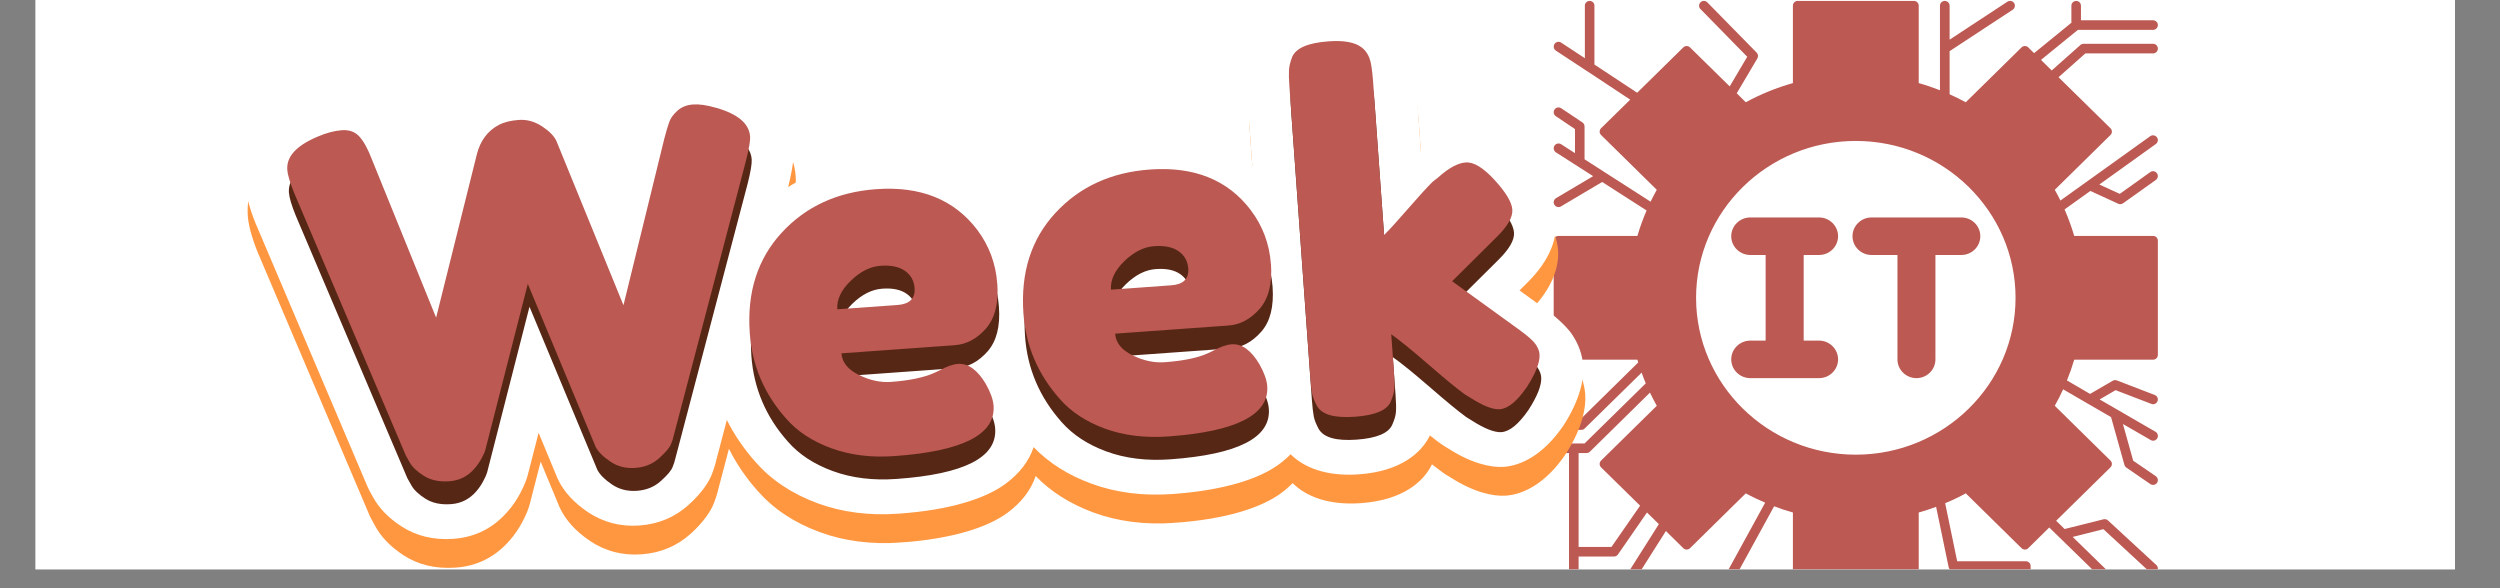 <svg xmlns="http://www.w3.org/2000/svg" xmlns:xlink="http://www.w3.org/1999/xlink" width="170" zoomAndPan="magnify" viewBox="0 0 127.5 30" height="40" preserveAspectRatio="xMidYMid meet" version="1.0"><rect x="0" y="0" width="127.5" height="30" fill="#808080" stroke="none"/><defs><clipPath id="25f1606d15"><path d="M 1.816 0 L 125.203 0 L 125.203 29.031 L 1.816 29.031 Z M 1.816 0 " clip-rule="nonzero"/></clipPath><clipPath id="302d8f849c"><path d="M 79.203 0 L 110.41 0 L 110.41 29.031 L 79.203 29.031 Z M 79.203 0 " clip-rule="nonzero"/></clipPath><clipPath id="458b454bce"><path d="M 12 2 L 81 2 L 81 29 L 12 29 Z M 12 2 " clip-rule="nonzero"/></clipPath><clipPath id="bc6f32c192"><path d="M 12.121 4.625 L 79.449 -0.207 L 81.266 25.129 L 13.941 29.961 Z M 12.121 4.625 " clip-rule="nonzero"/></clipPath><clipPath id="2efb1d33e8"><path d="M 12.121 4.625 L 79.449 -0.207 L 81.266 25.129 L 13.941 29.961 Z M 12.121 4.625 " clip-rule="nonzero"/></clipPath><clipPath id="735857fdd8"><path d="M 12.121 4.625 L 79.449 -0.207 L 81.266 25.129 L 13.941 29.961 Z M 12.121 4.625 " clip-rule="nonzero"/></clipPath><clipPath id="ee5f674d0c"><path d="M 12 0 L 81 0 L 81 28 L 12 28 Z M 12 0 " clip-rule="nonzero"/></clipPath><clipPath id="c9058bce3c"><path d="M 12.121 4.625 L 79.449 -0.207 L 81.266 25.129 L 13.941 29.961 Z M 12.121 4.625 " clip-rule="nonzero"/></clipPath><clipPath id="6ec5261210"><path d="M 12.121 4.625 L 79.449 -0.207 L 81.266 25.129 L 13.941 29.961 Z M 12.121 4.625 " clip-rule="nonzero"/></clipPath><clipPath id="393f87e8c9"><path d="M 12.121 4.625 L 79.449 -0.207 L 81.266 25.129 L 13.941 29.961 Z M 12.121 4.625 " clip-rule="nonzero"/></clipPath><clipPath id="9222cf6327"><path d="M 14 3 L 79 3 L 79 26 L 14 26 Z M 14 3 " clip-rule="nonzero"/></clipPath><clipPath id="35cc72e835"><path d="M 12.121 4.625 L 79.449 -0.207 L 81.266 25.129 L 13.941 29.961 Z M 12.121 4.625 " clip-rule="nonzero"/></clipPath><clipPath id="6a0bb547e9"><path d="M 12.121 4.625 L 79.449 -0.207 L 81.266 25.129 L 13.941 29.961 Z M 12.121 4.625 " clip-rule="nonzero"/></clipPath><clipPath id="43c1c2d310"><path d="M 12.121 4.625 L 79.449 -0.207 L 81.266 25.129 L 13.941 29.961 Z M 12.121 4.625 " clip-rule="nonzero"/></clipPath><clipPath id="624fcfea7b"><path d="M 14 2 L 79 2 L 79 25 L 14 25 Z M 14 2 " clip-rule="nonzero"/></clipPath><clipPath id="5b46f82b53"><path d="M 12.121 4.625 L 79.449 -0.207 L 81.266 25.129 L 13.941 29.961 Z M 12.121 4.625 " clip-rule="nonzero"/></clipPath><clipPath id="c47680fdc1"><path d="M 12.121 4.625 L 79.449 -0.207 L 81.266 25.129 L 13.941 29.961 Z M 12.121 4.625 " clip-rule="nonzero"/></clipPath><clipPath id="30a69cb880"><path d="M 12.121 4.625 L 79.449 -0.207 L 81.266 25.129 L 13.941 29.961 Z M 12.121 4.625 " clip-rule="nonzero"/></clipPath></defs><g clip-path="url(#25f1606d15)"><path fill="#ffffff" d="M 1.816 0 L 125.203 0 L 125.203 29.031 L 1.816 29.031 Z M 1.816 0 " fill-opacity="1" fill-rule="nonzero"/><path fill="#ffffff" d="M 1.816 0 L 125.203 0 L 125.203 29.031 L 1.816 29.031 Z M 1.816 0 " fill-opacity="1" fill-rule="nonzero"/></g><g clip-path="url(#302d8f849c)"><path fill="#bc5952" d="M 109.809 2.723 C 109.941 2.723 110.051 2.613 110.051 2.477 C 110.051 2.344 109.941 2.234 109.809 2.234 L 106.262 2.234 C 106.203 2.234 106.145 2.254 106.098 2.297 L 104.637 3.594 L 104.09 3.055 L 105.973 1.523 L 109.809 1.523 C 109.941 1.523 110.051 1.414 110.051 1.277 C 110.051 1.145 109.941 1.035 109.809 1.035 L 106.129 1.035 L 106.129 0.289 C 106.129 0.156 106.02 0.047 105.887 0.047 C 105.75 0.047 105.641 0.156 105.641 0.289 L 105.641 1.16 L 103.738 2.711 L 103.441 2.418 C 103.348 2.324 103.195 2.324 103.098 2.418 L 100.254 5.215 C 99.984 5.066 99.707 4.934 99.43 4.809 L 99.43 2.609 L 102.648 0.496 C 102.762 0.422 102.793 0.27 102.719 0.156 C 102.645 0.043 102.492 0.012 102.379 0.086 L 99.43 2.023 L 99.43 0.289 C 99.43 0.156 99.32 0.047 99.184 0.047 C 99.047 0.047 98.938 0.156 98.938 0.289 L 98.938 4.602 C 98.582 4.465 98.223 4.34 97.855 4.238 L 97.855 0.289 C 97.855 0.156 97.746 0.047 97.609 0.047 L 91.68 0.047 C 91.547 0.047 91.438 0.156 91.438 0.289 L 91.438 4.238 C 90.602 4.473 89.797 4.801 89.035 5.215 L 88.574 4.758 L 89.625 2.98 C 89.68 2.887 89.668 2.762 89.59 2.684 L 87.074 0.121 C 86.98 0.023 86.824 0.02 86.727 0.117 C 86.629 0.211 86.629 0.363 86.723 0.461 L 89.109 2.895 L 88.215 4.406 L 86.191 2.418 C 86.098 2.324 85.945 2.324 85.848 2.418 L 83.496 4.73 L 81.316 3.293 L 81.316 0.289 C 81.316 0.156 81.207 0.047 81.07 0.047 C 80.938 0.047 80.828 0.156 80.828 0.289 L 80.828 2.969 L 79.617 2.172 C 79.504 2.098 79.355 2.129 79.281 2.242 C 79.207 2.355 79.238 2.508 79.348 2.582 L 80.934 3.625 C 80.934 3.625 80.934 3.625 80.938 3.625 L 83.141 5.082 L 81.656 6.539 C 81.609 6.586 81.582 6.648 81.582 6.715 C 81.582 6.777 81.609 6.84 81.656 6.887 L 84.496 9.68 C 84.387 9.879 84.281 10.078 84.18 10.285 L 80.812 8.125 L 80.812 6.449 C 80.812 6.367 80.773 6.293 80.707 6.246 L 79.621 5.52 C 79.508 5.445 79.355 5.473 79.281 5.586 C 79.207 5.699 79.234 5.852 79.348 5.926 L 80.324 6.582 L 80.324 7.812 L 79.617 7.355 C 79.504 7.285 79.352 7.316 79.277 7.43 C 79.207 7.543 79.238 7.695 79.352 7.77 L 81.25 8.984 L 79.359 10.105 C 79.242 10.176 79.203 10.324 79.273 10.441 C 79.32 10.52 79.402 10.562 79.484 10.562 C 79.527 10.562 79.57 10.551 79.609 10.527 L 81.711 9.281 L 83.977 10.734 C 83.793 11.156 83.637 11.59 83.508 12.031 L 79.484 12.031 C 79.348 12.031 79.238 12.141 79.238 12.273 L 79.238 18.102 C 79.238 18.234 79.348 18.344 79.484 18.344 L 83.508 18.344 C 83.52 18.391 83.535 18.438 83.551 18.484 L 80.551 21.434 L 79.484 21.434 C 79.348 21.434 79.238 21.543 79.238 21.68 C 79.238 21.812 79.348 21.922 79.484 21.922 L 80.648 21.922 C 80.715 21.922 80.777 21.898 80.82 21.852 L 83.723 19.004 C 83.789 19.188 83.859 19.371 83.934 19.551 L 80.812 22.617 L 79.484 22.617 C 79.348 22.617 79.238 22.727 79.238 22.863 C 79.238 22.996 79.348 23.105 79.484 23.105 L 80.02 23.105 L 80.02 30.086 C 80.02 30.219 80.129 30.328 80.262 30.328 C 80.398 30.328 80.508 30.219 80.508 30.086 L 80.508 28.383 L 82.312 28.383 C 82.395 28.383 82.469 28.344 82.516 28.277 L 83.996 26.137 L 84.602 26.73 L 82.562 29.953 C 82.492 30.066 82.527 30.219 82.641 30.289 C 82.68 30.316 82.727 30.328 82.77 30.328 C 82.852 30.328 82.93 30.289 82.977 30.215 L 84.961 27.082 L 85.848 27.957 C 85.945 28.051 86.098 28.051 86.191 27.957 L 89.035 25.16 C 89.355 25.336 89.688 25.492 90.023 25.637 L 87.648 29.969 C 87.582 30.086 87.629 30.234 87.746 30.301 C 87.781 30.32 87.824 30.328 87.863 30.328 C 87.949 30.328 88.031 30.281 88.078 30.203 L 90.48 25.82 C 90.793 25.941 91.113 26.047 91.438 26.137 L 91.438 30.086 C 91.438 30.219 91.547 30.328 91.68 30.328 L 97.609 30.328 C 97.746 30.328 97.855 30.219 97.855 30.086 L 97.855 26.137 C 98.152 26.055 98.449 25.957 98.742 25.848 L 99.379 28.918 C 99.402 29.031 99.504 29.113 99.617 29.113 L 103.074 29.113 L 103.074 30.086 C 103.074 30.219 103.184 30.328 103.32 30.328 C 103.453 30.328 103.562 30.219 103.562 30.086 L 103.562 28.867 C 103.562 28.734 103.453 28.625 103.32 28.625 L 99.816 28.625 L 99.203 25.664 C 99.562 25.516 99.914 25.348 100.254 25.16 L 103.098 27.957 C 103.195 28.051 103.348 28.051 103.441 27.957 L 104.512 26.902 L 107.961 30.262 C 108.008 30.305 108.07 30.328 108.133 30.328 C 108.195 30.328 108.258 30.305 108.309 30.254 C 108.402 30.16 108.398 30.004 108.301 29.91 L 105.707 27.383 L 107.273 26.988 L 109.641 29.176 C 109.688 29.219 109.746 29.238 109.805 29.238 C 109.871 29.238 109.938 29.215 109.988 29.16 C 110.078 29.062 110.07 28.906 109.973 28.816 L 107.508 26.543 C 107.445 26.484 107.363 26.465 107.281 26.484 L 105.297 26.98 L 104.863 26.559 L 107.633 23.836 C 107.68 23.789 107.707 23.727 107.707 23.66 C 107.707 23.598 107.68 23.535 107.633 23.488 L 104.793 20.695 C 104.949 20.422 105.09 20.145 105.219 19.855 L 107.664 21.273 L 108.348 23.715 C 108.363 23.77 108.398 23.816 108.445 23.848 L 109.668 24.688 C 109.711 24.719 109.758 24.73 109.805 24.73 C 109.883 24.73 109.961 24.695 110.008 24.625 C 110.086 24.516 110.055 24.363 109.945 24.285 L 108.793 23.496 L 108.27 21.625 L 109.684 22.441 C 109.723 22.465 109.766 22.477 109.805 22.477 C 109.891 22.477 109.973 22.434 110.02 22.355 C 110.086 22.238 110.047 22.086 109.93 22.02 L 107.992 20.898 L 107.082 20.371 L 107.895 19.898 L 109.719 20.598 C 109.746 20.609 109.777 20.617 109.805 20.617 C 109.906 20.617 109.996 20.555 110.035 20.457 C 110.082 20.332 110.02 20.191 109.895 20.145 L 107.961 19.402 C 107.891 19.375 107.812 19.383 107.75 19.418 L 106.594 20.09 L 105.414 19.402 C 105.555 19.059 105.68 18.703 105.785 18.344 L 109.809 18.344 C 109.941 18.344 110.051 18.234 110.051 18.102 L 110.051 12.273 C 110.051 12.141 109.941 12.031 109.809 12.031 L 105.785 12.031 C 105.648 11.57 105.484 11.117 105.293 10.68 L 106.609 9.738 L 108.031 10.391 C 108.066 10.406 108.102 10.414 108.133 10.414 C 108.184 10.414 108.234 10.398 108.277 10.367 L 109.949 9.176 C 110.059 9.098 110.082 8.945 110.004 8.836 C 109.926 8.723 109.773 8.699 109.664 8.777 L 108.109 9.887 L 107.066 9.41 L 109.949 7.344 C 110.059 7.266 110.082 7.113 110.004 7.004 C 109.926 6.895 109.773 6.867 109.664 6.945 L 105.082 10.227 C 104.992 10.043 104.895 9.859 104.793 9.68 L 107.633 6.887 C 107.68 6.84 107.707 6.777 107.707 6.715 C 107.707 6.648 107.68 6.586 107.633 6.539 L 104.984 3.938 L 106.355 2.723 Z M 102.793 15.188 C 102.793 19.598 99.137 23.188 94.645 23.188 C 90.152 23.188 86.5 19.598 86.5 15.188 C 86.5 10.777 90.152 7.188 94.645 7.188 C 99.137 7.188 102.793 10.777 102.793 15.188 Z M 82.184 27.895 L 80.508 27.895 L 80.508 23.105 L 80.914 23.105 C 80.977 23.105 81.039 23.082 81.086 23.035 L 84.148 20.023 C 84.258 20.254 84.375 20.477 84.496 20.695 L 81.656 23.488 C 81.609 23.535 81.582 23.598 81.582 23.66 C 81.582 23.727 81.609 23.789 81.656 23.836 L 83.645 25.789 Z M 82.184 27.895 " fill-opacity="1" fill-rule="nonzero"/></g><path fill="#bc5952" d="M 95.449 11.09 C 94.914 11.09 94.477 11.52 94.477 12.047 C 94.477 12.574 94.914 13.004 95.449 13.004 L 96.77 13.004 L 96.77 18.328 C 96.77 18.855 97.203 19.285 97.738 19.285 C 98.273 19.285 98.707 18.855 98.707 18.328 L 98.707 13.004 L 100.027 13.004 C 100.562 13.004 100.996 12.574 100.996 12.047 C 100.996 11.52 100.562 11.09 100.027 11.09 Z M 95.449 11.09 " fill-opacity="1" fill-rule="nonzero"/><path fill="#bc5952" d="M 92.773 13.004 C 93.305 13.004 93.742 12.574 93.742 12.047 C 93.742 11.52 93.305 11.09 92.773 11.09 L 89.266 11.09 C 88.73 11.09 88.293 11.52 88.293 12.047 C 88.293 12.574 88.73 13.004 89.266 13.004 L 90.047 13.004 L 90.047 17.371 L 89.266 17.371 C 88.73 17.371 88.293 17.801 88.293 18.328 C 88.293 18.855 88.73 19.285 89.266 19.285 L 92.773 19.285 C 93.305 19.285 93.742 18.855 93.742 18.328 C 93.742 17.801 93.305 17.371 92.773 17.371 L 91.988 17.371 L 91.988 13.004 Z M 92.773 13.004 " fill-opacity="1" fill-rule="nonzero"/><g clip-path="url(#458b454bce)"><g clip-path="url(#bc6f32c192)"><g clip-path="url(#2efb1d33e8)"><g clip-path="url(#735857fdd8)"><path fill="#ff9740" d="M 63.973 9.922 C 62.555 8.938 60.785 8.492 58.645 8.648 C 56.07 8.832 53.992 9.82 52.391 11.562 C 52.117 11.855 51.871 12.164 51.648 12.484 C 50.043 10.43 47.746 9.43 44.691 9.648 C 43.02 9.77 41.559 10.227 40.301 11.012 L 40.312 10.965 C 40.312 10.957 40.316 10.949 40.316 10.941 C 40.555 9.992 40.609 9.34 40.582 9.008 C 40.484 7.625 39.594 6.242 37.262 5.574 C 36.52 5.359 35.879 5.293 35.344 5.332 C 34.484 5.391 33.797 5.707 33.246 6.207 C 32.73 6.68 32.422 7.176 32.25 7.645 C 32.168 7.875 32.059 8.227 31.934 8.699 C 31.93 8.715 31.926 8.727 31.922 8.742 L 31.438 10.727 L 30.551 8.559 C 30.539 8.531 30.527 8.504 30.516 8.48 C 30.266 7.926 29.789 7.324 28.977 6.789 C 28.176 6.27 27.332 6.055 26.453 6.117 C 25.68 6.172 25.07 6.359 24.598 6.609 C 23.473 7.203 22.707 8.168 22.363 9.539 L 21.902 11.383 L 21.152 9.535 C 20.832 8.695 20.461 8.094 20.109 7.699 C 19.449 6.957 18.57 6.559 17.434 6.641 C 16.84 6.684 16.184 6.844 15.473 7.152 C 13.23 8.117 12.535 9.617 12.637 11.012 C 12.668 11.426 12.812 12.059 13.152 12.891 C 13.156 12.898 13.16 12.906 13.164 12.918 L 18.848 26.289 C 18.879 26.355 18.91 26.426 18.949 26.488 L 19.145 26.848 C 19.418 27.348 19.883 27.871 20.613 28.34 C 21.32 28.789 22.188 29.023 23.234 28.949 C 24.348 28.871 25.277 28.398 26.02 27.531 C 26.262 27.25 26.469 26.945 26.645 26.613 C 26.859 26.207 26.973 25.891 27.027 25.676 C 27.039 25.625 27.223 24.914 27.574 23.543 L 28.531 25.852 C 28.555 25.91 28.582 25.965 28.613 26.02 C 28.883 26.539 29.348 27.09 30.094 27.59 C 30.855 28.102 31.73 28.34 32.719 28.27 C 33.711 28.199 34.539 27.836 35.223 27.223 C 35.902 26.609 36.242 26.066 36.387 25.715 C 36.504 25.426 36.582 25.176 36.629 24.965 L 37.176 22.887 C 37.551 23.641 38.035 24.352 38.629 25.023 C 39.422 25.93 40.477 26.652 41.816 27.141 C 43.047 27.594 44.426 27.777 45.957 27.668 C 48.594 27.477 50.383 26.891 51.391 26.145 C 52.113 25.609 52.582 24.98 52.82 24.277 C 53.582 25.066 54.562 25.695 55.773 26.141 C 57.004 26.59 58.383 26.777 59.914 26.664 C 62.551 26.477 64.34 25.887 65.348 25.141 C 65.562 24.984 65.754 24.816 65.926 24.641 C 66.59 25.297 67.707 25.781 69.414 25.66 C 71.523 25.508 72.598 24.582 73.031 23.68 C 73.25 23.852 73.438 23.996 73.594 24.109 C 73.641 24.141 73.688 24.176 73.738 24.203 L 73.969 24.344 C 75.176 25.117 76.16 25.324 76.805 25.277 C 77.668 25.215 78.797 24.691 79.824 23.199 C 79.836 23.176 79.852 23.156 79.863 23.137 C 80.676 21.867 80.898 20.824 80.848 20.117 C 80.809 19.602 80.641 19.055 80.27 18.512 C 80.07 18.223 79.648 17.77 78.93 17.242 C 78.926 17.242 78.922 17.238 78.918 17.234 L 77.602 16.281 L 78.004 15.883 C 79.211 14.695 79.52 13.555 79.461 12.742 C 79.41 12.051 79.031 11.035 77.98 9.887 C 76.777 8.574 75.602 8.227 74.754 8.285 C 74.129 8.332 73.375 8.586 72.57 9.184 L 72.355 6.203 C 72.332 5.84 72.297 5.559 72.266 5.363 C 72.125 4.16 71.59 3.348 70.867 2.824 C 70.219 2.348 69.203 2.004 67.75 2.109 C 65.555 2.266 64.465 3.27 64.055 4.242 C 64.043 4.27 64.031 4.297 64.02 4.324 C 63.828 4.832 63.742 5.277 63.723 5.656 C 63.707 5.91 63.711 6.293 63.746 6.797 Z M 32.363 24.012 L 32.383 23.977 L 32.379 23.98 C 32.379 23.988 32.371 24 32.363 24.012 L 32.359 24.023 C 32.359 24.02 32.363 24.016 32.363 24.012 Z M 32.363 23.879 C 32.355 23.887 32.352 23.891 32.344 23.898 L 32.336 23.906 L 32.328 23.918 C 32.328 23.918 32.332 23.91 32.336 23.906 L 32.363 23.883 Z M 33.645 19.164 L 32.418 23.828 L 32.418 23.832 L 30.617 19.508 C 31.031 19.836 31.562 20.012 32.117 19.969 C 32.727 19.926 33.273 19.625 33.645 19.164 Z M 22.805 24.441 L 20.926 20.023 C 21.355 20.43 21.945 20.652 22.559 20.605 C 23.125 20.566 23.633 20.309 24 19.906 L 22.836 24.457 L 22.824 24.48 Z M 68.699 14.938 C 68.91 15.531 69.367 16.016 69.969 16.25 C 70.707 16.535 71.539 16.395 72.141 15.887 C 72.059 16.152 72.027 16.434 72.051 16.715 C 72.066 16.93 72.113 17.137 72.191 17.336 C 71.523 16.949 70.699 16.941 70.027 17.332 C 69.477 17.652 69.102 18.191 68.977 18.801 Z M 54.738 16.004 C 54.539 16.609 54.473 17.289 54.523 18.035 C 54.562 18.574 54.68 19.082 54.875 19.562 L 54.855 19.375 C 54.828 18.984 54.902 18.605 55.059 18.273 C 54.828 17.949 54.676 17.559 54.648 17.133 C 54.621 16.758 54.648 16.383 54.738 16.004 Z M 40.781 17.008 C 40.582 17.613 40.516 18.293 40.57 19.035 C 40.609 19.574 40.727 20.086 40.918 20.562 L 40.898 20.379 C 40.871 19.984 40.945 19.609 41.102 19.277 C 40.871 18.953 40.723 18.562 40.691 18.133 C 40.664 17.762 40.691 17.383 40.781 17.008 Z M 26.633 10.539 L 26.645 10.539 C 26.645 10.539 28.457 14.973 28.457 14.973 C 28.035 14.621 27.488 14.434 26.918 14.477 C 26.336 14.516 25.812 14.789 25.445 15.211 L 26.586 10.633 C 26.594 10.602 26.59 10.57 26.602 10.547 Z M 26.633 10.539 " fill-opacity="1" fill-rule="evenodd"/></g></g></g></g><g clip-path="url(#ee5f674d0c)"><g clip-path="url(#c9058bce3c)"><g clip-path="url(#6ec5261210)"><g clip-path="url(#393f87e8c9)"><path fill="#ffffff" d="M 63.867 8.453 C 62.449 7.465 60.68 7.023 58.539 7.176 C 55.965 7.359 53.887 8.352 52.285 10.09 C 52.012 10.383 51.766 10.691 51.543 11.012 C 49.938 8.961 47.641 7.961 44.586 8.18 C 42.914 8.297 41.453 8.758 40.195 9.539 L 40.207 9.496 C 40.207 9.488 40.211 9.48 40.211 9.473 C 40.449 8.52 40.504 7.871 40.477 7.535 C 40.379 6.156 39.488 4.77 37.156 4.105 C 36.414 3.887 35.773 3.82 35.238 3.859 C 34.379 3.922 33.691 4.238 33.141 4.738 C 32.625 5.211 32.316 5.707 32.145 6.176 C 32.062 6.402 31.953 6.754 31.828 7.23 C 31.824 7.242 31.82 7.258 31.816 7.27 L 31.332 9.258 L 30.445 7.086 C 30.434 7.062 30.422 7.035 30.41 7.008 C 30.16 6.453 29.684 5.852 28.871 5.32 C 28.07 4.797 27.227 4.586 26.348 4.648 C 25.574 4.703 24.965 4.891 24.492 5.141 C 23.367 5.734 22.602 6.695 22.258 8.07 L 21.797 9.91 L 21.047 8.062 C 20.727 7.223 20.355 6.625 20.004 6.227 C 19.344 5.484 18.465 5.09 17.328 5.172 C 16.734 5.215 16.078 5.375 15.367 5.68 C 13.121 6.645 12.43 8.145 12.531 9.539 C 12.562 9.953 12.707 10.586 13.047 11.422 C 13.051 11.43 13.055 11.438 13.059 11.445 L 18.742 24.816 C 18.773 24.887 18.805 24.953 18.84 25.02 L 19.039 25.379 C 19.312 25.875 19.777 26.402 20.508 26.867 C 21.215 27.316 22.082 27.555 23.129 27.48 C 24.242 27.398 25.172 26.93 25.914 26.059 C 26.156 25.781 26.363 25.477 26.539 25.141 C 26.754 24.738 26.867 24.418 26.922 24.203 C 26.934 24.152 27.117 23.445 27.469 22.074 L 28.426 24.379 C 28.449 24.438 28.477 24.496 28.508 24.551 C 28.777 25.07 29.242 25.621 29.988 26.121 C 30.75 26.629 31.625 26.871 32.613 26.801 C 33.605 26.727 34.434 26.367 35.117 25.75 C 35.797 25.137 36.137 24.598 36.281 24.246 C 36.398 23.957 36.477 23.703 36.523 23.496 L 37.07 21.418 C 37.445 22.172 37.93 22.883 38.523 23.551 C 39.316 24.461 40.371 25.18 41.711 25.672 C 42.941 26.121 44.32 26.309 45.852 26.195 C 48.488 26.008 50.277 25.418 51.285 24.672 C 52.008 24.137 52.477 23.512 52.715 22.805 C 53.477 23.594 54.457 24.227 55.668 24.668 C 56.898 25.121 58.277 25.305 59.809 25.195 C 62.445 25.004 64.234 24.418 65.238 23.672 C 65.457 23.512 65.648 23.344 65.82 23.168 C 66.484 23.824 67.602 24.312 69.309 24.191 C 71.414 24.039 72.492 23.109 72.926 22.207 C 73.145 22.383 73.332 22.527 73.488 22.637 C 73.535 22.672 73.582 22.703 73.633 22.734 L 73.863 22.875 C 75.07 23.648 76.055 23.855 76.699 23.809 C 77.562 23.746 78.691 23.219 79.719 21.727 C 79.73 21.707 79.746 21.688 79.758 21.668 C 80.57 20.398 80.793 19.352 80.742 18.648 C 80.703 18.129 80.535 17.586 80.164 17.039 C 79.965 16.75 79.543 16.301 78.824 15.773 C 78.82 15.77 78.816 15.766 78.812 15.766 L 77.496 14.812 L 77.898 14.41 C 79.105 13.227 79.414 12.086 79.355 11.273 C 79.305 10.582 78.926 9.566 77.875 8.418 C 76.672 7.102 75.496 6.754 74.648 6.816 C 74.023 6.859 73.27 7.113 72.465 7.711 L 72.25 4.734 C 72.227 4.371 72.191 4.09 72.16 3.891 C 72.016 2.691 71.484 1.879 70.762 1.352 C 70.113 0.879 69.098 0.535 67.645 0.641 C 65.449 0.797 64.359 1.797 63.949 2.77 C 63.938 2.797 63.926 2.828 63.914 2.855 C 63.723 3.359 63.637 3.805 63.617 4.184 C 63.602 4.441 63.605 4.82 63.641 5.324 Z M 32.258 22.543 L 32.277 22.504 L 32.273 22.512 C 32.273 22.52 32.266 22.527 32.258 22.543 L 32.254 22.551 C 32.254 22.551 32.258 22.543 32.258 22.543 Z M 32.258 22.41 C 32.25 22.414 32.246 22.422 32.238 22.426 L 32.23 22.438 L 32.223 22.445 C 32.223 22.445 32.227 22.441 32.23 22.438 Z M 33.539 17.691 L 32.312 22.359 L 30.512 18.035 C 30.926 18.367 31.457 18.539 32.012 18.5 C 32.621 18.453 33.168 18.152 33.539 17.691 Z M 22.699 22.973 L 20.82 18.551 C 21.25 18.957 21.84 19.18 22.453 19.137 C 23.02 19.094 23.527 18.836 23.895 18.434 L 22.73 22.984 L 22.719 23.008 Z M 68.594 13.465 C 68.805 14.059 69.262 14.543 69.863 14.777 C 70.602 15.066 71.434 14.926 72.035 14.418 C 71.953 14.68 71.922 14.961 71.945 15.242 C 71.961 15.457 72.008 15.668 72.082 15.863 C 71.418 15.477 70.594 15.473 69.922 15.863 C 69.371 16.18 68.996 16.719 68.871 17.332 Z M 54.633 14.535 C 54.434 15.141 54.367 15.82 54.418 16.562 C 54.457 17.102 54.574 17.613 54.77 18.09 L 54.75 17.906 C 54.723 17.512 54.797 17.137 54.953 16.805 C 54.723 16.48 54.57 16.09 54.543 15.66 C 54.516 15.289 54.539 14.91 54.633 14.535 Z M 40.676 15.535 C 40.477 16.141 40.41 16.82 40.465 17.566 C 40.504 18.105 40.617 18.613 40.812 19.094 L 40.793 18.906 C 40.766 18.516 40.84 18.137 40.996 17.805 C 40.766 17.48 40.617 17.09 40.586 16.664 C 40.559 16.289 40.586 15.914 40.676 15.535 Z M 26.527 9.07 L 26.539 9.066 C 26.539 9.066 28.352 13.504 28.352 13.504 C 27.93 13.152 27.383 12.965 26.812 13.004 C 26.23 13.047 25.707 13.32 25.34 13.742 L 26.48 9.16 C 26.484 9.133 26.484 9.098 26.496 9.074 Z M 26.527 9.07 " fill-opacity="1" fill-rule="evenodd"/></g></g></g></g><g clip-path="url(#9222cf6327)"><g clip-path="url(#35cc72e835)"><g clip-path="url(#6a0bb547e9)"><g clip-path="url(#43c1c2d310)"><path fill="#572716" d="M 50.945 15.637 C 51.02 16.641 50.824 17.402 50.363 17.926 C 49.902 18.445 49.371 18.73 48.773 18.773 L 43 19.188 C 43.031 19.648 43.328 20.016 43.887 20.289 C 44.445 20.562 44.992 20.684 45.527 20.645 C 46.469 20.574 47.199 20.426 47.723 20.188 L 47.984 20.07 C 48.359 19.859 48.68 19.746 48.938 19.727 C 49.457 19.691 49.93 20.031 50.359 20.742 C 50.602 21.172 50.734 21.543 50.754 21.855 C 50.859 23.324 49.184 24.18 45.727 24.426 C 44.523 24.512 43.441 24.379 42.477 24.027 C 41.512 23.676 40.746 23.172 40.176 22.516 C 39.059 21.258 38.441 19.805 38.32 18.156 C 38.172 16.082 38.715 14.375 39.949 13.035 C 41.184 11.699 42.793 10.957 44.773 10.816 C 47.031 10.652 48.742 11.344 49.914 12.879 C 50.527 13.695 50.871 14.617 50.945 15.637 Z M 64.902 14.633 C 64.973 15.641 64.781 16.402 64.32 16.922 C 63.859 17.445 63.328 17.727 62.727 17.77 L 56.957 18.184 C 56.988 18.645 57.285 19.012 57.844 19.289 C 58.402 19.562 58.949 19.68 59.484 19.641 C 60.426 19.574 61.156 19.422 61.68 19.188 L 61.941 19.066 C 62.316 18.859 62.633 18.746 62.895 18.727 C 63.414 18.688 63.887 19.027 64.312 19.742 C 64.559 20.172 64.691 20.543 64.711 20.855 C 64.816 22.32 63.141 23.176 59.684 23.426 C 58.48 23.512 57.398 23.379 56.434 23.027 C 55.469 22.672 54.703 22.168 54.133 21.516 C 53.016 20.254 52.395 18.801 52.277 17.156 C 52.129 15.078 52.672 13.375 53.906 12.035 C 55.141 10.695 56.746 9.957 58.727 9.812 C 60.984 9.652 62.699 10.34 63.871 11.879 C 64.484 12.695 64.828 13.613 64.902 14.633 Z M 74.145 15.512 L 77.582 17.996 C 78.012 18.312 78.285 18.555 78.406 18.73 C 78.523 18.902 78.59 19.074 78.602 19.238 C 78.629 19.633 78.414 20.188 77.961 20.895 C 77.457 21.629 76.996 22.008 76.574 22.039 C 76.215 22.062 75.703 21.859 75.035 21.43 L 74.781 21.273 C 74.387 20.988 73.77 20.48 72.934 19.754 C 72.098 19.031 71.465 18.516 71.035 18.215 L 71.172 20.117 C 71.199 20.496 71.207 20.781 71.195 20.973 C 71.188 21.164 71.125 21.387 71.012 21.645 C 70.832 22.086 70.223 22.348 69.184 22.422 C 68.145 22.496 67.52 22.316 67.258 21.887 C 67.129 21.648 67.043 21.438 67.004 21.25 C 66.969 21.062 66.934 20.777 66.906 20.398 L 65.844 5.605 C 65.816 5.227 65.809 4.941 65.82 4.75 C 65.832 4.559 65.883 4.336 65.98 4.078 C 66.176 3.617 66.793 3.352 67.832 3.277 C 68.613 3.219 69.176 3.32 69.52 3.578 C 69.812 3.789 69.984 4.141 70.035 4.633 C 70.062 4.777 70.086 5.008 70.109 5.32 L 70.672 13.152 C 70.945 12.883 71.359 12.434 71.91 11.797 C 72.461 11.16 72.871 10.711 73.145 10.441 L 73.426 10.223 C 73.961 9.738 74.434 9.48 74.84 9.453 C 75.246 9.422 75.734 9.723 76.312 10.352 C 76.887 10.98 77.188 11.484 77.215 11.863 C 77.242 12.242 76.973 12.707 76.41 13.262 L 74.148 15.508 Z M 36.59 6.66 C 37.707 6.977 38.289 7.465 38.336 8.125 C 38.352 8.34 38.285 8.75 38.133 9.355 L 34.438 23.402 C 34.414 23.52 34.367 23.664 34.297 23.832 C 34.23 24.004 34.031 24.238 33.699 24.535 C 33.371 24.832 32.965 24.996 32.488 25.031 C 32.008 25.066 31.586 24.961 31.215 24.711 C 30.848 24.465 30.598 24.215 30.465 23.961 L 27.004 15.645 C 25.59 21.172 24.867 23.988 24.844 24.09 C 24.816 24.191 24.754 24.336 24.652 24.527 C 24.555 24.715 24.434 24.891 24.301 25.047 C 23.953 25.453 23.52 25.676 23 25.711 C 22.48 25.75 22.047 25.656 21.695 25.434 C 21.344 25.211 21.102 24.977 20.973 24.738 L 20.773 24.383 L 15.09 11.012 C 14.871 10.48 14.754 10.082 14.734 9.82 C 14.688 9.16 15.195 8.602 16.254 8.148 C 16.715 7.949 17.133 7.836 17.516 7.809 C 17.898 7.781 18.199 7.891 18.422 8.141 C 18.645 8.387 18.855 8.777 19.055 9.312 L 22.328 17.367 L 24.398 9.051 C 24.578 8.344 24.957 7.836 25.539 7.531 C 25.789 7.395 26.121 7.312 26.535 7.285 C 26.953 7.254 27.348 7.363 27.723 7.609 C 28.102 7.855 28.348 8.105 28.465 8.363 L 31.879 16.73 L 33.961 8.242 C 34.066 7.852 34.152 7.566 34.219 7.379 C 34.289 7.191 34.426 7.004 34.633 6.816 C 34.836 6.625 35.105 6.52 35.43 6.496 C 35.754 6.473 36.141 6.527 36.59 6.664 Z M 45.859 16.723 C 46.477 16.676 46.766 16.391 46.727 15.863 C 46.699 15.484 46.535 15.191 46.234 14.98 C 45.934 14.77 45.52 14.684 44.992 14.723 C 44.465 14.762 43.957 15.016 43.469 15.492 C 42.98 15.965 42.754 16.449 42.789 16.941 Z M 59.816 15.719 C 60.43 15.676 60.723 15.391 60.684 14.863 C 60.656 14.484 60.492 14.191 60.191 13.98 C 59.891 13.77 59.477 13.684 58.949 13.723 C 58.422 13.758 57.914 14.016 57.426 14.488 C 56.938 14.961 56.711 15.445 56.746 15.941 Z M 59.816 15.719 " fill-opacity="1" fill-rule="nonzero"/></g></g></g></g><g clip-path="url(#624fcfea7b)"><g clip-path="url(#5b46f82b53)"><g clip-path="url(#c47680fdc1)"><g clip-path="url(#30a69cb880)"><path fill="#bc5952" d="M 50.863 14.469 C 50.934 15.473 50.738 16.238 50.281 16.758 C 49.82 17.281 49.289 17.562 48.688 17.605 L 42.914 18.02 C 42.949 18.48 43.242 18.848 43.801 19.121 C 44.359 19.398 44.906 19.516 45.445 19.477 C 46.387 19.406 47.117 19.254 47.641 19.02 L 47.898 18.902 C 48.277 18.691 48.594 18.578 48.855 18.559 C 49.375 18.523 49.848 18.863 50.273 19.574 C 50.516 20.004 50.648 20.375 50.672 20.688 C 50.777 22.156 49.102 23.012 45.641 23.258 C 44.441 23.348 43.355 23.211 42.395 22.859 C 41.43 22.508 40.664 22.004 40.094 21.348 C 38.973 20.09 38.355 18.637 38.238 16.988 C 38.09 14.914 38.633 13.207 39.867 11.867 C 41.098 10.531 42.707 9.789 44.688 9.648 C 46.945 9.484 48.66 10.176 49.832 11.711 C 50.445 12.527 50.789 13.449 50.859 14.469 Z M 64.82 13.469 C 64.891 14.473 64.695 15.234 64.234 15.758 C 63.777 16.277 63.246 16.559 62.645 16.602 L 56.871 17.016 C 56.906 17.477 57.199 17.848 57.758 18.121 C 58.316 18.395 58.863 18.512 59.398 18.473 C 60.34 18.406 61.074 18.254 61.594 18.02 L 61.855 17.898 C 62.23 17.691 62.551 17.578 62.812 17.559 C 63.332 17.52 63.805 17.859 64.23 18.574 C 64.473 19.004 64.605 19.375 64.629 19.688 C 64.734 21.152 63.055 22.008 59.598 22.258 C 58.395 22.344 57.312 22.211 56.348 21.859 C 55.387 21.504 54.621 21 54.051 20.348 C 52.93 19.086 52.312 17.633 52.195 15.988 C 52.047 13.91 52.586 12.207 53.82 10.867 C 55.055 9.527 56.664 8.789 58.645 8.645 C 60.902 8.484 62.617 9.172 63.785 10.711 C 64.402 11.527 64.742 12.445 64.816 13.465 Z M 74.062 14.344 L 77.496 16.828 C 77.93 17.145 78.203 17.387 78.32 17.562 C 78.438 17.734 78.504 17.906 78.516 18.07 C 78.543 18.465 78.332 19.02 77.875 19.73 C 77.375 20.461 76.91 20.84 76.488 20.871 C 76.133 20.898 75.621 20.691 74.953 20.262 L 74.695 20.105 C 74.301 19.82 73.684 19.312 72.848 18.586 C 72.012 17.863 71.383 17.348 70.953 17.047 L 71.09 18.949 C 71.113 19.328 71.125 19.613 71.113 19.805 C 71.102 19.996 71.039 20.219 70.93 20.477 C 70.746 20.922 70.137 21.18 69.098 21.254 C 68.059 21.328 67.434 21.148 67.176 20.723 C 67.043 20.484 66.961 20.27 66.922 20.082 C 66.883 19.895 66.852 19.613 66.824 19.23 L 65.762 4.438 C 65.734 4.059 65.727 3.773 65.738 3.582 C 65.746 3.391 65.801 3.168 65.898 2.91 C 66.094 2.449 66.711 2.184 67.75 2.109 C 68.527 2.051 69.09 2.152 69.434 2.41 C 69.727 2.621 69.898 2.973 69.953 3.465 C 69.977 3.613 70.004 3.84 70.027 4.156 L 70.59 11.984 C 70.863 11.715 71.273 11.266 71.824 10.629 C 72.375 9.996 72.789 9.543 73.062 9.273 L 73.34 9.055 C 73.879 8.57 74.348 8.312 74.754 8.285 C 75.16 8.254 75.652 8.555 76.227 9.184 C 76.801 9.812 77.105 10.316 77.129 10.695 C 77.156 11.074 76.891 11.539 76.324 12.094 L 74.062 14.34 Z M 36.508 5.492 C 37.625 5.812 38.207 6.297 38.254 6.957 C 38.27 7.172 38.199 7.582 38.047 8.188 L 34.355 22.234 C 34.332 22.352 34.285 22.496 34.215 22.664 C 34.145 22.836 33.945 23.07 33.617 23.367 C 33.285 23.664 32.883 23.828 32.402 23.863 C 31.926 23.898 31.5 23.793 31.133 23.543 C 30.762 23.297 30.512 23.047 30.379 22.793 L 26.918 14.477 C 25.504 20.004 24.785 22.82 24.758 22.922 C 24.734 23.023 24.672 23.168 24.57 23.359 C 24.469 23.547 24.352 23.723 24.215 23.879 C 23.871 24.285 23.438 24.508 22.918 24.543 C 22.398 24.582 21.961 24.488 21.613 24.266 C 21.262 24.043 21.02 23.812 20.887 23.57 L 20.691 23.215 L 15.004 9.844 C 14.789 9.312 14.668 8.914 14.652 8.652 C 14.605 7.992 15.109 7.434 16.172 6.98 C 16.629 6.781 17.051 6.668 17.434 6.641 C 17.812 6.613 18.113 6.723 18.336 6.973 C 18.559 7.223 18.77 7.609 18.973 8.145 L 22.242 16.199 L 24.316 7.883 C 24.492 7.176 24.871 6.668 25.453 6.363 C 25.707 6.23 26.039 6.148 26.453 6.117 C 26.867 6.086 27.262 6.195 27.641 6.441 C 28.016 6.688 28.262 6.938 28.379 7.195 L 31.797 15.566 L 33.879 7.074 C 33.98 6.688 34.066 6.398 34.137 6.211 C 34.203 6.023 34.34 5.836 34.547 5.648 C 34.754 5.461 35.02 5.352 35.344 5.328 C 35.668 5.305 36.059 5.363 36.508 5.496 Z M 45.773 15.555 C 46.391 15.508 46.68 15.223 46.645 14.695 C 46.617 14.316 46.453 14.023 46.152 13.812 C 45.852 13.605 45.438 13.516 44.906 13.555 C 44.379 13.594 43.871 13.848 43.383 14.324 C 42.895 14.797 42.668 15.281 42.703 15.773 Z M 59.73 14.551 C 60.348 14.508 60.637 14.223 60.602 13.695 C 60.574 13.316 60.406 13.023 60.109 12.812 C 59.809 12.602 59.395 12.516 58.863 12.555 C 58.336 12.59 57.828 12.848 57.34 13.32 C 56.852 13.793 56.625 14.277 56.66 14.773 Z M 59.73 14.551 " fill-opacity="1" fill-rule="nonzero"/></g></g></g></g></svg>